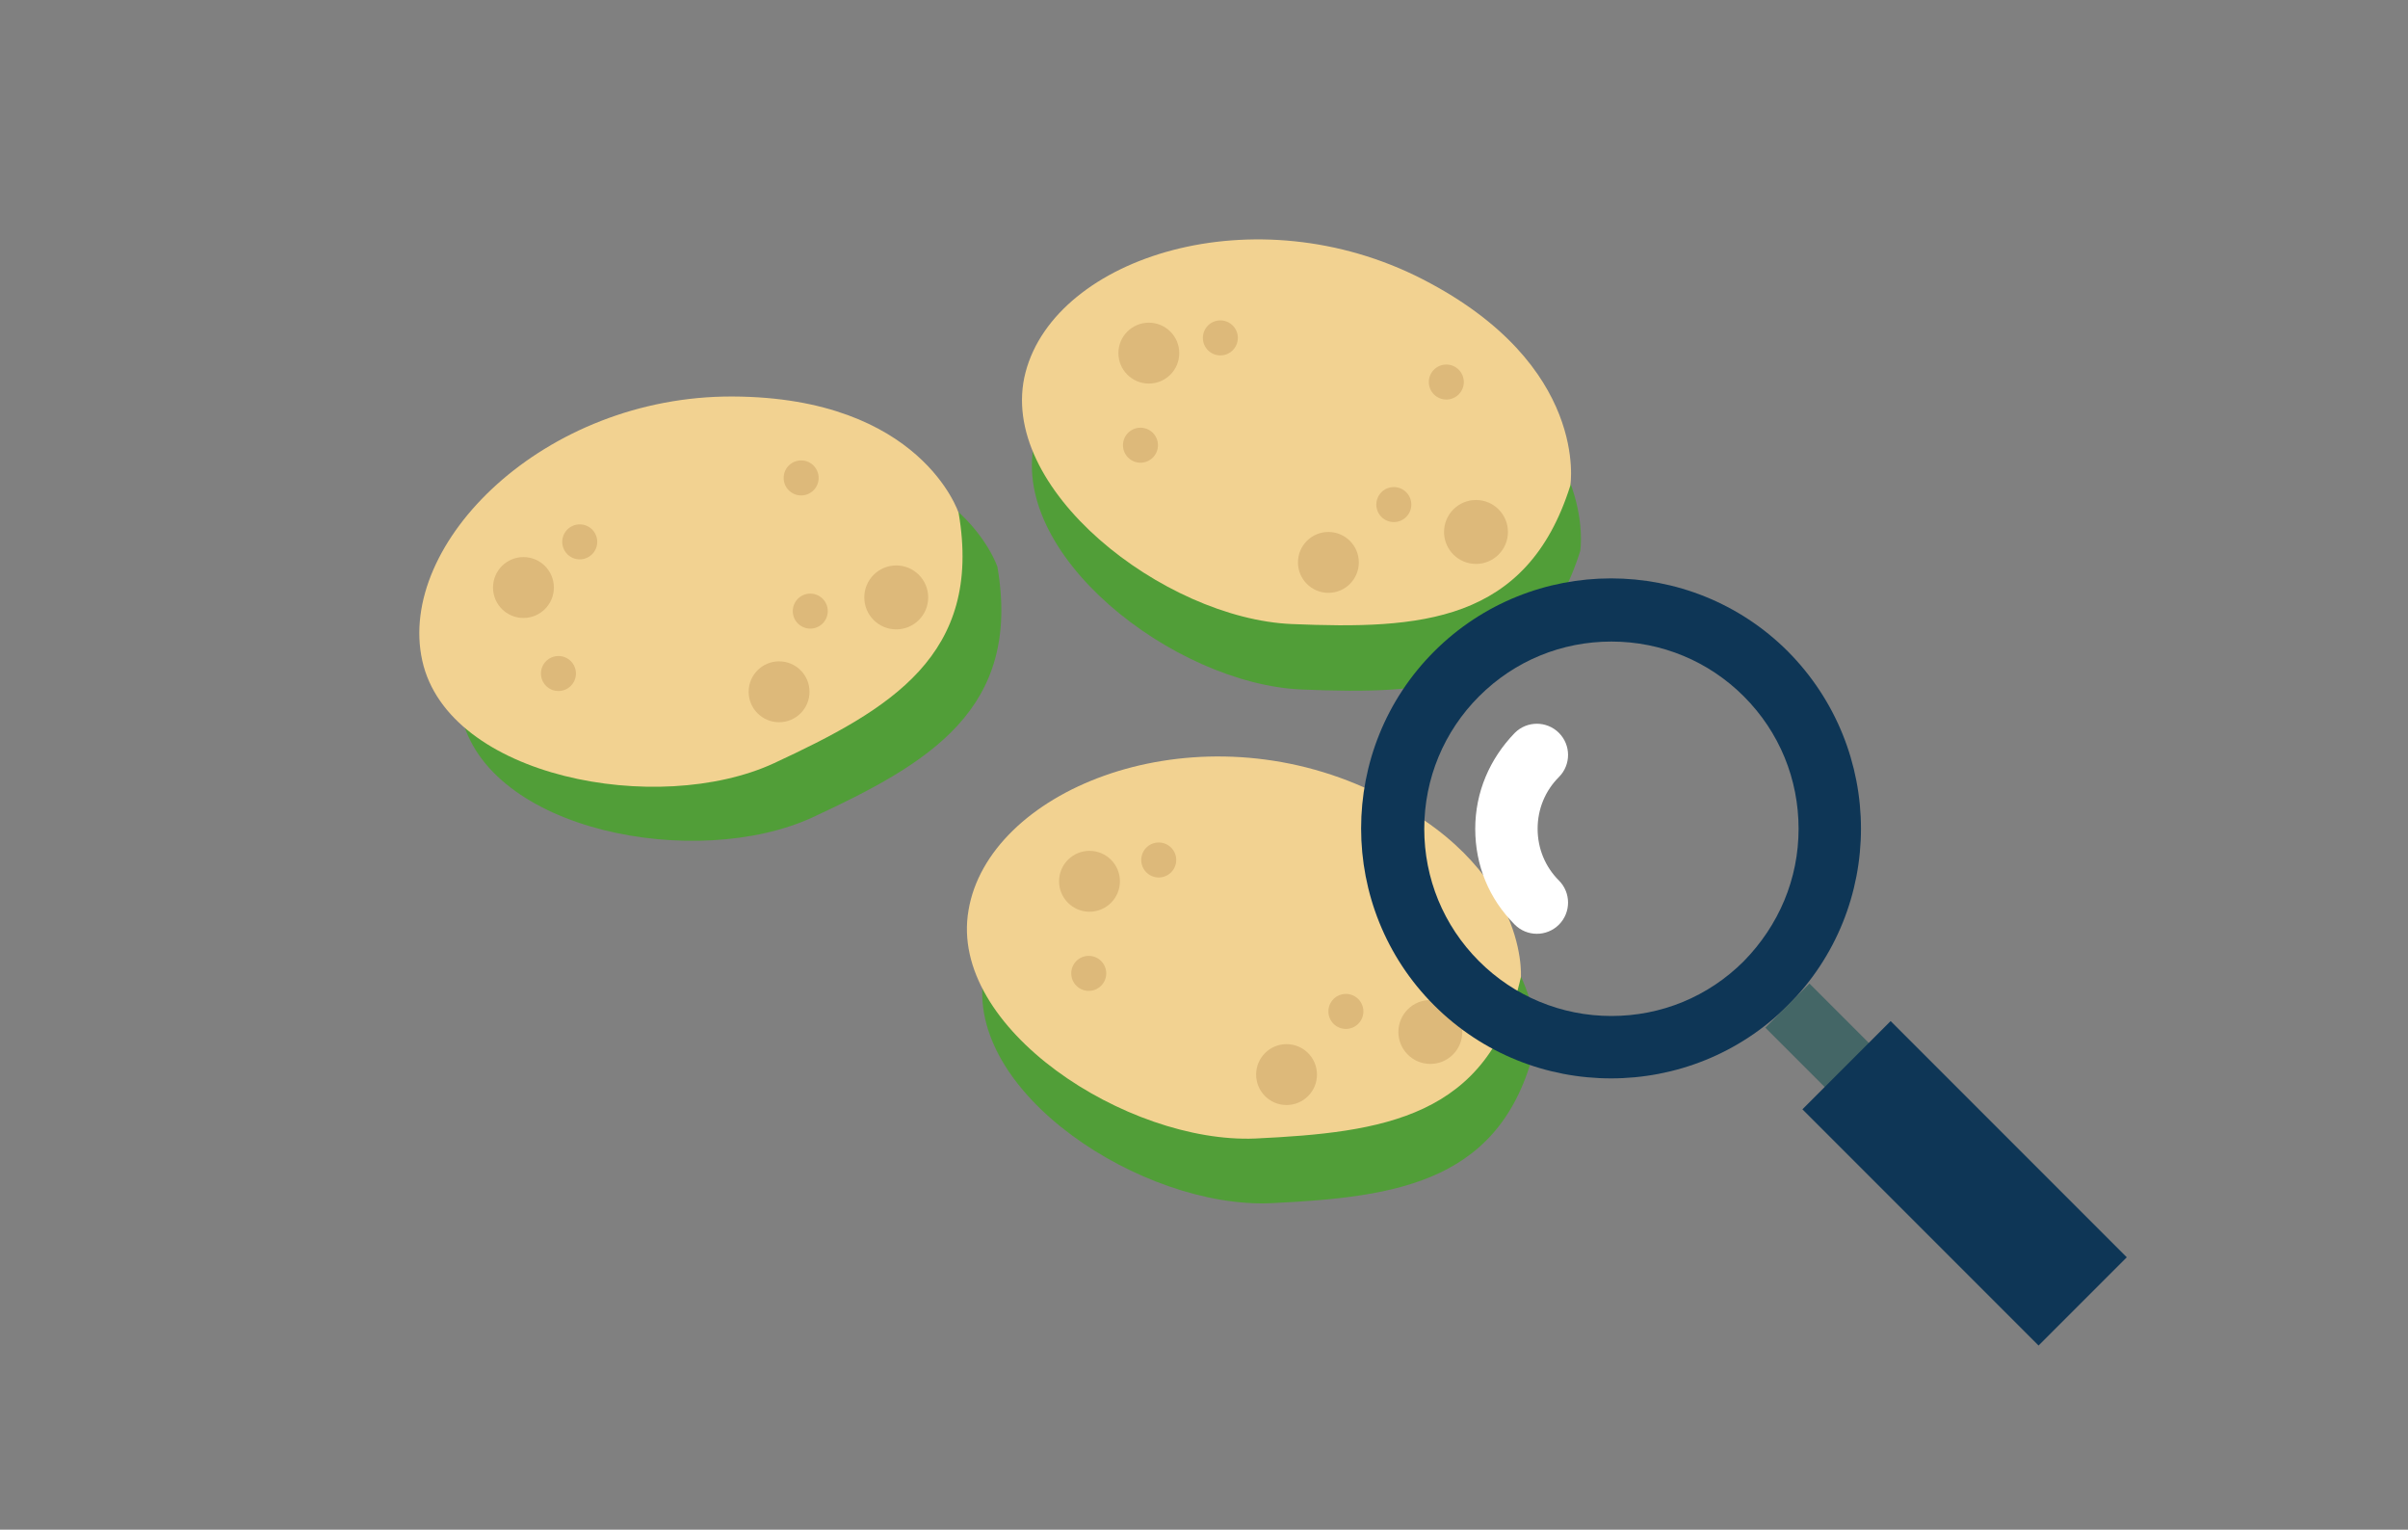 <?xml version="1.0" encoding="utf-8"?>
<!-- Generator: Adobe Illustrator 19.0.0, SVG Export Plug-In . SVG Version: 6.00 Build 0)  -->
<svg version="1.1" id="lupa" xmlns="http://www.w3.org/2000/svg" xmlns:xlink="http://www.w3.org/1999/xlink" x="0px" y="0px"
	 viewBox="0 0 316.5 201" style="enable-background:new 0 0 316.5 201;" xml:space="preserve">
<rect x="0" y="0" width="316.5" height="201" fill="#808080" stroke="none"/>
<style type="text/css">
	.st0{fill:#519E38;}
	.st1{fill:#F2D291;}
	.st2{fill:#DDB97A;}
	.st3{fill:#0E3656;}
	.st4{fill:#446666;}
	.st5{fill:#FFFFFF;}
</style>
<g>
	<path class="st0" d="M207.7,72.4c0,0,2.6-15.8-19.4-27.1s-48.2-3-52.2,12.2c-4,15.2,18.2,32.4,35,33.1S202,90.5,207.7,72.4z"/>
	<path class="st1" d="M206.4,63.8c0,0,2.6-15.8-19.4-27.1s-48.2-3-52.2,12.2s18.2,32.4,35,33.1S200.7,81.9,206.4,63.8z"/>
	<circle class="st2" cx="151" cy="46.4" r="4"/>
	<circle class="st2" cx="174.6" cy="73.9" r="4"/>
	<circle class="st2" cx="160.4" cy="44.4" r="2.3"/>
	<circle class="st2" cx="149.9" cy="58.5" r="2.3"/>
	<circle class="st2" cx="190.1" cy="50.2" r="2.3"/>
	<circle class="st2" cx="183.2" cy="66.3" r="2.3"/>
	<circle class="st2" cx="194" cy="69.9" r="4.2"/>
</g>
<g>
	<path class="st0" d="M201.9,136.9c0,0,1.2-15.9-21.7-25.4s-48.3,1.1-50.9,16.6s20.9,30.7,37.7,30
		C183.7,157.3,197.8,155.4,201.9,136.9z"/>
	<path class="st1" d="M199.9,128.4c0,0,1.2-15.9-21.7-25.4s-48.3,1.1-50.9,16.6c-2.7,15.5,20.9,30.7,37.7,30
		C181.7,148.8,195.7,146.9,199.9,128.4z"/>
	<circle class="st2" cx="143.2" cy="115.8" r="4"/>
	<circle class="st2" cx="169.1" cy="141.2" r="4"/>
	<circle class="st2" cx="152.3" cy="113" r="2.3"/>
	<circle class="st2" cx="143.1" cy="127.9" r="2.3"/>
	<circle class="st2" cx="182.4" cy="116.3" r="2.3"/>
	<circle class="st2" cx="176.9" cy="132.9" r="2.3"/>
	<circle class="st2" cx="188" cy="135.6" r="4.2"/>
</g>
<g>
	<path class="st0" d="M131.1,74.5c0,0-4.9-15.2-29.7-15.3S57.2,78.5,60.6,93.9s31,20.5,46.2,13.5C122.1,100.3,134.3,93.2,131.1,74.5
		z"/>
	<path class="st1" d="M126,67.4c0,0-4.9-15.2-29.7-15.3S52.1,71.4,55.5,86.8s31,20.5,46.2,13.5C117,93.2,129.2,86.1,126,67.4z"/>
	<circle class="st2" cx="68.8" cy="77.2" r="4"/>
	<circle class="st2" cx="102.4" cy="90.9" r="4"/>
	<circle class="st2" cx="76.2" cy="71.2" r="2.3"/>
	<circle class="st2" cx="73.4" cy="88.5" r="2.3"/>
	<circle class="st2" cx="105.3" cy="62.8" r="2.3"/>
	<circle class="st2" cx="106.5" cy="80.3" r="2.3"/>
	<circle class="st2" cx="117.8" cy="78.5" r="4.2"/>
</g>
<g>
	<path class="st3" d="M235,85.6c-12.8-12.8-33.7-12.8-46.5,0c-12.8,12.8-12.8,33.7,0,46.5c12.8,12.8,33.7,12.8,46.5,0
		C247.8,119.3,247.8,98.5,235,85.6z M229.2,126.3c-4.7,4.7-10.9,7.2-17.4,7.2c-6.6,0-12.8-2.6-17.4-7.2c-4.7-4.7-7.2-10.9-7.2-17.4
		c0-6.6,2.6-12.8,7.2-17.4c4.7-4.7,10.9-7.2,17.4-7.2c6.6,0,12.8,2.6,17.4,7.2c4.7,4.7,7.2,10.9,7.2,17.4
		C236.4,115.5,233.8,121.6,229.2,126.3z"/>
	<g>
		<g>
			<g>
				<g>
					
						<rect x="242.5" y="127.3" transform="matrix(0.707 -0.707 0.707 0.707 -29.417 216.481)" class="st4" width="8.2" height="32.9"/>
				</g>
			</g>
		</g>
	</g>
	<g>
		<g>
			<g>
				<g>
					
						<rect x="250" y="133.5" transform="matrix(0.707 -0.707 0.707 0.707 -34.23 228.129)" class="st3" width="16.4" height="43.9"/>
				</g>
			</g>
		</g>
	</g>
	<g>
		<g>
			<g>
				<g>
					<g>
						<path class="st5" d="M204.9,121.5c-1.6,1.6-4.2,1.6-5.8,0c-3.4-3.4-5.2-7.8-5.2-12.6c0-4.8,1.9-9.2,5.2-12.6
							c1.6-1.6,4.2-1.6,5.8,0c1.6,1.6,1.6,4.2,0,5.8c-1.8,1.8-2.8,4.2-2.8,6.8c0,2.6,1,5,2.8,6.8
							C206.5,117.3,206.5,119.9,204.9,121.5z"/>
					</g>
				</g>
			</g>
		</g>
	</g>
</g>
</svg>
